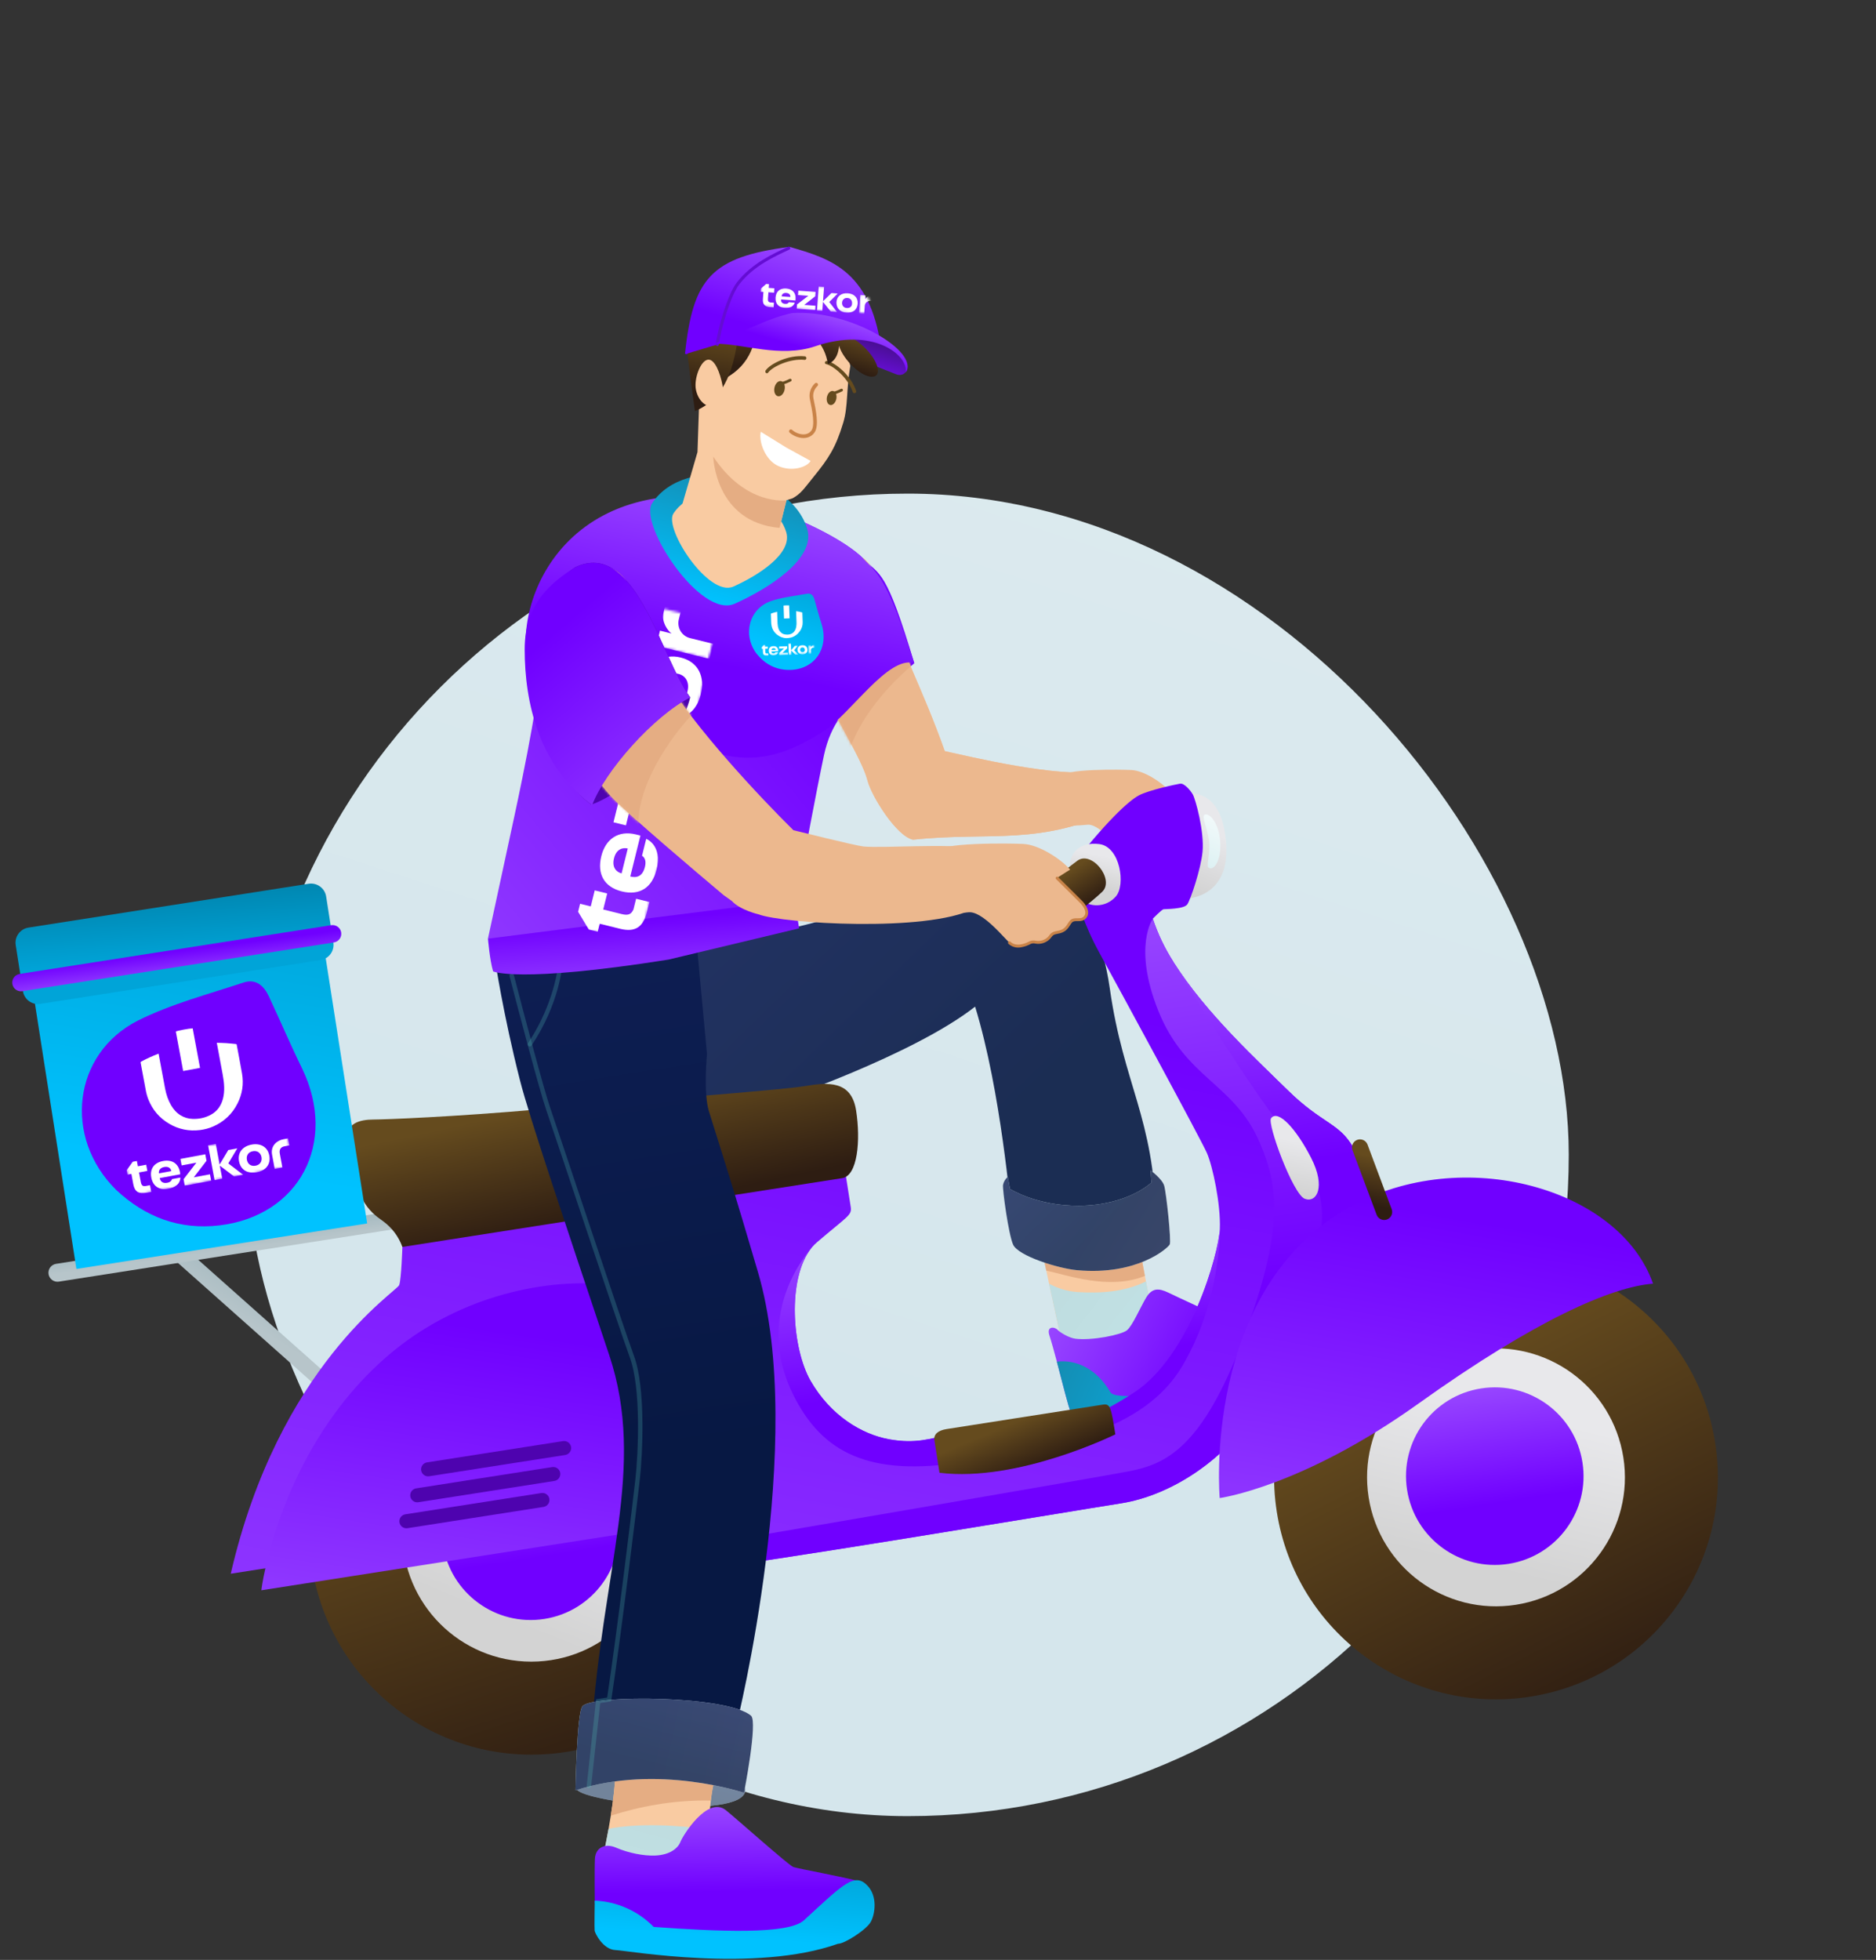 <svg width="744" height="777" viewBox="0 0 744 777" fill="none" xmlns="http://www.w3.org/2000/svg">
<rect x="0" y="0" width="744" height="777" fill="#333333" stroke="none"/>
<rect x="97.846" y="195.692" width="524.308" height="524.308" rx="262.154" fill="url(#paint0_linear_1077_32000)"/>
<path d="M451.383 491.596L454.055 505.823L454.472 508.024L457.386 523.522C449.574 544.042 420.639 530.07 420.639 530.07L416.057 508.91L414.932 503.717L413.436 496.719L451.383 491.596Z" fill="#F9CBA2"/>
<path d="M451.382 491.596L454.054 505.823C440.007 511.614 423.133 505.457 414.931 503.718L413.435 496.719L451.382 491.596Z" fill="#E5AD83"/>
<path d="M454.471 508.023L457.385 523.521C449.573 544.041 420.638 530.069 420.638 530.069L416.056 508.909C419.563 510.841 423.452 511.978 427.447 512.239C436.405 512.792 446.055 512.213 454.471 508.023Z" fill="url(#paint1_linear_1077_32000)"/>
<path opacity="0.9" d="M401.213 480.497C400.715 479.635 397.149 433.047 386.715 399.072C362.076 418.432 307.516 436.912 307.516 436.912L271.045 436.911L274.958 375.313C274.958 375.313 307.516 367.393 316.316 367.393C351.515 359.396 385.233 337.474 409.559 342.676C409.559 342.676 433.862 347.79 440.171 392.107C445.6 430.147 457.703 443.273 458.447 483.236C443.208 494.088 433.425 506.095 401.213 480.497Z" fill="url(#paint2_linear_1077_32000)"/>
<path d="M399.68 466.588L400.536 471.332C400.536 471.332 411.03 478.101 427.897 478C447.288 477.891 456.63 468.834 456.63 468.834L456.291 463.967C456.291 463.967 460.869 467.335 461.69 470.023C462.51 472.71 464.597 492.04 463.894 493.382C463.19 494.724 451.222 505.768 427.101 503.553C419.691 502.875 403.72 497.916 401.759 493.37C399.955 489.215 397.556 471.736 397.778 469.8C398.004 468.535 398.679 467.394 399.68 466.588Z" fill="url(#paint3_linear_1077_32000)"/>
<path opacity="0.8" d="M399.68 466.588L400.536 471.332C400.536 471.332 411.03 478.101 427.897 478C447.288 477.891 456.63 468.834 456.63 468.834L456.291 463.967C456.291 463.967 460.869 467.335 461.69 470.023C462.51 472.71 464.597 492.04 463.894 493.382C463.19 494.724 451.222 505.768 427.101 503.553C419.691 502.875 403.72 497.916 401.759 493.37C399.955 489.215 397.556 471.736 397.778 469.8C398.004 468.535 398.679 467.394 399.68 466.588Z" fill="url(#paint4_linear_1077_32000)"/>
<path d="M523.054 537.711C516.724 550.953 511.442 558.075 503.841 558.965C496.239 559.855 464.601 559.746 453.051 563.685C441.502 567.624 425.967 562.256 424.676 559.787C423.788 558.111 421.428 548.467 419.136 539.807C418.086 535.852 417.048 532.095 416.174 529.394C414.973 525.691 418.16 525.92 419.367 527.166C420.447 528.309 424.063 530.431 426.494 530.736C432.922 531.557 444.742 529.211 446.952 527.377C449.161 525.543 452.191 518.382 454.52 514.49C456.85 510.598 459.44 510.585 463.346 512.453C467.253 514.32 481.762 521.256 488.778 523.791C495.794 526.325 497.192 525.548 506.529 524.456C508.097 524.271 509.672 524.168 511.25 524.147C519.707 524.048 528.362 526.609 523.054 537.711Z" fill="url(#paint5_linear_1077_32000)"/>
<path d="M523.052 537.711C516.722 550.952 511.44 558.075 503.838 558.964C496.237 559.854 464.598 559.745 453.049 563.684C441.499 567.623 425.965 562.255 424.674 559.786C423.785 558.11 421.426 548.466 419.134 539.806C426.305 538.98 434.562 542.058 440.448 552.035C441.351 553.562 447.88 554.381 466.019 551.747C484.993 548.979 496.93 551.833 499.556 549.14C501.982 546.683 509.492 534.494 511.241 524.162C519.704 524.047 528.359 526.608 523.052 537.711Z" fill="url(#paint6_linear_1077_32000)"/>
<path d="M326.751 299.537C323.936 312.789 317.909 344.56 316.628 352.851L312.94 366.882L277.105 376.939C277.105 376.939 213.332 383.972 193.515 372.104L203.848 324.267C203.848 324.267 214.839 273.894 213.079 269.383C194.972 222.956 261.097 191.885 296.102 198.979C315.448 204.047 335.394 214.252 342.563 221.633C349.041 228.324 351.394 225.485 362.593 262.924C352.746 272.247 332.239 273.707 326.751 299.537Z" fill="url(#paint7_linear_1077_32000)"/>
<path d="M440.511 313.35C439.941 318.695 449.066 317.523 444.657 319.986C412.852 335.815 393.16 329.567 362.116 332.894C355.633 331.623 345.676 315.792 344.04 309.468C340.89 297.288 322.351 272.539 321.563 256.871L342.334 221.228C349.559 227.245 350.523 239.361 361.951 266.073C365.793 275.042 370.227 285.198 374.698 297.789C384.225 299.837 419.436 308.504 436.725 305.8C445.37 307.778 440.93 309.414 440.511 313.35Z" fill="url(#paint8_linear_1077_32000)"/>
<path d="M440.511 313.35C439.941 318.695 449.066 317.523 444.657 319.986C412.852 335.815 393.16 329.567 362.116 332.894C355.633 331.623 345.676 315.792 344.04 309.468C340.89 297.288 322.351 272.539 321.563 256.871L342.334 221.228C349.559 227.245 350.523 239.361 361.951 266.073C365.793 275.042 370.227 285.198 374.698 297.789C384.225 299.837 419.436 308.504 436.725 305.8C445.37 307.778 440.93 309.414 440.511 313.35Z" fill="#ECB88E"/>
<mask id="mask0_1077_32000" style="mask-type:alpha" maskUnits="userSpaceOnUse" x="321" y="221" width="125" height="112">
<path d="M440.511 313.35C439.941 318.695 449.066 317.523 444.657 319.986C412.852 335.815 393.16 329.567 362.116 332.894C355.633 331.623 345.676 315.792 344.04 309.468C340.89 297.288 322.351 272.539 321.563 256.871L342.334 221.228C349.559 227.245 350.523 239.361 361.951 266.073C365.793 275.042 370.227 285.198 374.698 297.789C384.225 299.837 419.436 308.504 436.725 305.8C445.37 307.778 440.93 309.414 440.511 313.35Z" fill="#ECB88E"/>
</mask>
<g mask="url(#mask0_1077_32000)">
<path d="M312.938 280.424C322.819 292.19 327.158 297.33 335.367 306.298C335.821 289.316 352.742 270.532 364.224 261.754L347.676 244.571C342.655 249.672 312.938 280.424 312.938 280.424Z" fill="#E5AD83"/>
</g>
<path d="M468.394 328.371C467.043 330.11 465 328.541 463.8 329.904C462.841 330.968 462.509 332.85 459.563 333.31C456.924 333.723 457.848 334.804 455.646 335.962C453.445 337.121 452.071 335.913 450.908 336.548C449.121 337.518 446.247 338.503 444.269 336.612C442.914 335.319 439.366 331.086 435.893 328.675C434.456 327.674 433.031 326.986 431.781 326.944C431.648 326.938 431.516 326.94 431.384 326.951C429.323 327.175 427.251 327.283 425.178 327.272C422.301 327.155 420.232 326.322 418.248 323.668C414.895 319.162 416.866 308.6 423.058 306.58C423.635 306.398 424.223 306.251 424.818 306.14C429.286 305.286 437.19 305.12 442.892 305.143C444.06 305.153 445.137 305.172 446.073 305.19C447.175 305.214 448.08 305.246 448.716 305.275C453.632 305.508 460.578 310.001 463.557 313.404L459.398 316.053C459.398 316.053 466.501 323.019 467.256 323.843C468.012 324.667 469.632 326.783 468.394 328.371Z" fill="#ECB88E"/>
<path d="M448.004 338.068C447.288 338.217 446.548 338.193 445.844 337.996C445.14 337.8 444.493 337.438 443.958 336.94C443.878 336.856 443.833 336.744 443.834 336.628C443.834 336.511 443.879 336.4 443.96 336.316C444.04 336.232 444.15 336.182 444.266 336.177C444.383 336.172 444.496 336.212 444.584 336.289C446.433 338.053 449.207 336.961 450.696 336.156C451.294 335.888 451.963 335.824 452.602 335.973C453.565 336.165 454.566 336.023 455.438 335.57C456.034 335.278 456.546 334.839 456.926 334.295C457.382 333.698 457.811 333.137 459.494 332.873C461.534 332.554 462.176 331.539 462.792 330.569C462.99 330.24 463.213 329.927 463.46 329.633C464.159 328.837 465.079 328.844 465.895 328.854C466.71 328.864 467.461 328.87 468.039 328.121C469.101 326.752 467.448 324.751 466.915 324.18C466.177 323.381 459.143 316.478 459.073 316.407C458.998 316.321 458.958 316.21 458.962 316.096C458.965 315.983 459.011 315.874 459.091 315.793C459.171 315.712 459.278 315.664 459.392 315.658C459.505 315.653 459.617 315.69 459.704 315.764C459.995 316.047 466.824 322.75 467.579 323.569C468.23 324.281 470.245 326.756 468.749 328.682C467.896 329.78 466.779 329.772 465.881 329.762C465.061 329.753 464.543 329.774 464.126 330.237C463.911 330.498 463.716 330.775 463.542 331.065C462.878 332.084 462.077 333.393 459.617 333.778C458.278 333.988 458.025 334.333 457.627 334.853C457.166 335.502 456.552 336.027 455.839 336.381C454.808 336.924 453.624 337.101 452.479 336.884C452.028 336.772 451.554 336.8 451.119 336.964C450.149 337.502 449.096 337.875 448.004 338.068Z" fill="#C98348"/>
<path d="M210.719 695.626C259.319 695.626 298.717 656.228 298.717 607.628C298.717 559.028 259.319 519.63 210.719 519.63C162.119 519.63 122.721 559.028 122.721 607.628C122.721 656.228 162.119 695.626 210.719 695.626Z" fill="url(#paint9_linear_1077_32000)"/>
<path d="M210.716 658.752C238.951 658.752 261.84 635.863 261.84 607.628C261.84 579.393 238.951 556.504 210.716 556.504C182.481 556.504 159.592 579.393 159.592 607.628C159.592 635.863 182.481 658.752 210.716 658.752Z" fill="url(#paint10_linear_1077_32000)"/>
<path d="M215.893 641.823C235.099 638.82 248.235 620.815 245.231 601.608C242.227 582.402 224.222 569.267 205.016 572.27C185.809 575.274 172.674 593.279 175.678 612.486C178.682 631.692 196.686 644.827 215.893 641.823Z" fill="url(#paint11_linear_1077_32000)"/>
<path d="M606.891 672.638C654.908 665.128 687.745 620.116 680.236 572.1C672.727 524.083 627.715 491.246 579.698 498.755C531.682 506.264 498.844 551.276 506.353 599.293C513.862 647.309 558.875 680.147 606.891 672.638Z" fill="url(#paint12_linear_1077_32000)"/>
<path d="M601.192 636.206C629.088 631.844 648.166 605.693 643.803 577.797C639.44 549.901 613.29 530.823 585.394 535.186C557.498 539.549 538.42 565.699 542.783 593.595C547.145 621.491 573.296 640.569 601.192 636.206Z" fill="url(#paint13_linear_1077_32000)"/>
<path d="M598.249 619.989C617.456 616.985 630.591 598.98 627.587 579.774C624.584 560.567 606.579 547.432 587.372 550.436C568.166 553.439 555.031 571.444 558.034 590.651C561.038 609.857 579.043 622.992 598.249 619.989Z" fill="url(#paint14_linear_1077_32000)"/>
<path d="M50.333 474.295L46.163 478.984L132.049 555.349L136.219 550.659L50.333 474.295Z" fill="url(#paint15_linear_1077_32000)"/>
<path d="M22.234 501.043L156.242 480.086L157.345 487.14L23.337 508.097C22.874 508.17 22.401 508.15 21.945 508.04C21.49 507.93 21.06 507.731 20.682 507.454C20.303 507.178 19.982 506.83 19.738 506.43C19.494 506.029 19.331 505.585 19.259 505.122C19.186 504.659 19.206 504.186 19.316 503.73C19.426 503.275 19.625 502.845 19.902 502.466C20.178 502.088 20.526 501.767 20.926 501.523C21.326 501.279 21.771 501.116 22.234 501.043Z" fill="url(#paint16_linear_1077_32000)"/>
<path d="M466.279 356.411C478.984 357.056 487.949 349.695 486.185 333.067C484.422 316.438 476.685 313.077 466.113 314.595L466.279 356.411Z" fill="url(#paint17_linear_1077_32000)"/>
<path d="M550.091 486.21C550.091 486.21 544.672 493.28 537.249 503.304C525.348 519.286 508.274 542.753 499.934 556.662C486.379 579.231 463.663 593.005 444.607 595.985C425.551 598.965 290.25 621.633 283.621 621.161C281.14 620.975 274.882 618.001 268.027 614.344C256.508 608.218 243.27 600.165 243.27 600.165L91.51 623.898C110.549 541.371 157.469 512.007 158.328 509.444C159.187 506.881 159.584 494.372 159.584 494.372L162.934 489.119L172.235 484.873L335.112 463.927L337.394 478.521C337.909 481.812 336.186 482.082 323.989 492.505C323.33 493.072 322.716 493.687 322.15 494.347L321.822 494.753C312.058 506.84 314.092 534.703 321.513 547.528C329.449 561.229 341.688 568.631 352.604 570.62C363.521 572.609 369.557 570.059 375.204 569.175C380.851 568.292 377.898 571.017 401.585 567.313C425.272 563.608 430.983 564.435 449.898 552.018C471.982 537.529 483.328 497.118 483.776 487.295C483.775 487.28 483.773 487.265 483.769 487.251C484.18 477.486 480.956 462.414 478.658 457.123C476.359 451.833 443.027 390.485 436.211 378.109C429.395 365.733 427.663 357.646 427.663 357.646L423.232 345.568C438.454 325.741 447.718 317.405 451.69 315.313C455.663 313.221 466.453 310.93 468.022 310.684C469.59 310.439 471.943 313.088 473.028 314.918C474.114 316.747 477.673 329.662 476.915 337.648C476.258 344.54 472.188 356.574 470.886 358.52C469.584 360.466 462.122 360.358 461.43 360.467C460.737 360.575 457.194 364.207 457.194 364.207C459.19 370.236 461.937 375.99 465.372 381.333C465.378 381.362 465.383 381.392 465.386 381.421C478.2 401.866 499.712 421.395 510.429 431.992C524.145 445.559 531.087 445.092 536.596 454.904C542.106 464.716 550.091 486.21 550.091 486.21Z" fill="url(#paint18_linear_1077_32000)"/>
<path d="M483.771 487.257C483.789 488.484 484.01 516.132 468.779 541.74C453.699 567.097 418.9 573.882 381.981 579.655C345.063 585.429 326.005 576.34 314.374 552.513C302.872 528.936 310.963 507.742 321.809 494.716C312.046 506.803 314.08 534.666 321.501 547.491C329.437 561.192 341.676 568.594 352.592 570.583C363.509 572.572 369.545 570.022 375.192 569.138C380.839 568.255 377.886 570.98 401.573 567.276C425.26 563.571 430.971 564.398 449.886 551.981C471.97 537.492 483.316 497.081 483.771 487.257Z" fill="url(#paint19_linear_1077_32000)"/>
<path d="M550.092 486.209C550.092 486.209 544.673 493.279 537.249 503.304C525.349 519.286 508.275 542.752 499.935 556.661C486.379 579.23 463.664 593.004 444.608 595.984C425.552 598.964 290.251 621.632 283.622 621.16C281.141 620.975 274.883 618.001 268.028 614.343C310.57 607.056 435.522 585.637 447.582 583.314C462.176 580.503 476.754 574.264 493.137 530.554C509.519 486.844 506.953 469.858 499.405 452.558C489.314 429.417 470.188 427.656 459.392 400.778C449.187 375.362 457.187 364.252 457.187 364.252C459.189 370.266 461.939 376.005 465.373 381.332C465.379 381.361 465.384 381.391 465.386 381.421C478.201 401.865 499.713 421.394 510.43 431.991C524.145 445.558 531.087 445.091 536.597 454.903C542.107 464.715 550.092 486.209 550.092 486.209Z" fill="url(#paint20_linear_1077_32000)"/>
<path d="M550.09 486.209C550.09 486.209 544.671 493.28 537.247 503.304L519.211 503.734C532.538 472.276 517.499 460.568 499.919 435.408C482.892 411.036 466.462 383.153 465.455 381.44C478.27 401.885 499.782 421.414 510.499 432.011C524.214 445.578 531.156 445.111 536.666 454.923C542.176 464.735 550.09 486.209 550.09 486.209Z" fill="url(#paint21_linear_1077_32000)"/>
<path d="M103.661 630.461C103.576 629.916 111.045 573.728 154.421 536.945C205.397 493.724 287.186 502.303 294.371 548.249C301.05 590.955 266.213 605.07 266.213 605.07L103.661 630.461Z" fill="url(#paint22_linear_1077_32000)"/>
<path d="M137.728 452.229C136.816 445.19 142.946 443.87 147.965 443.839C152.984 443.809 178.694 442.865 214.833 439.726C250.971 436.586 309.775 432.18 319.1 430.601C328.426 429.022 337.65 428.296 339.517 440.231C341.384 452.167 340.096 466.119 334.021 467.069L159.583 494.349C158.102 490.237 155.417 486.667 151.878 484.103C146.088 480.023 140.802 475.841 137.728 452.229Z" fill="url(#paint23_linear_1077_32000)"/>
<path d="M372.584 583.872L370.565 570.964C370.209 568.689 371.958 567.088 375.367 566.555L437.401 556.853C440.346 556.393 440.647 557.93 442.322 568.643C442.315 568.644 403.789 587.726 372.584 583.872Z" fill="url(#paint24_linear_1077_32000)"/>
<path d="M223.294 571.321L169.352 579.757C167.832 579.994 166.791 581.419 167.029 582.937C167.266 584.456 168.692 585.495 170.213 585.257L224.154 576.821C225.675 576.583 226.716 575.159 226.478 573.64C226.241 572.121 224.815 571.083 223.294 571.321Z" fill="#4E03AF"/>
<path d="M218.993 581.617L165.051 590.053C163.53 590.291 162.489 591.715 162.727 593.234C162.964 594.753 164.39 595.791 165.911 595.553L219.853 587.117C221.374 586.88 222.414 585.456 222.176 583.937C221.939 582.418 220.513 581.379 218.993 581.617Z" fill="#4E03AF"/>
<path d="M214.689 591.909L160.747 600.344C159.226 600.582 158.186 602.006 158.423 603.525C158.661 605.044 160.086 606.083 161.607 605.845L215.549 597.409C217.07 597.171 218.11 595.747 217.873 594.228C217.635 592.709 216.21 591.671 214.689 591.909Z" fill="#4E03AF"/>
<path d="M483.719 593.901C483.719 593.901 516.33 589.507 562.602 556.406C608.874 523.304 639.139 510.176 655.571 508.904C642.383 471.029 580.079 453.548 535.378 478.459C476.413 511.339 483.719 593.901 483.719 593.901Z" fill="url(#paint25_linear_1077_32000)"/>
<path d="M428.535 356.324C431.877 359.845 438.54 359.957 442.539 355.386C446.539 350.816 444.221 335.655 435.975 334.636C427.73 333.617 423.07 338.6 424.504 346.56C425.937 354.521 428.535 356.324 428.535 356.324Z" fill="url(#paint26_linear_1077_32000)"/>
<path d="M413.028 351.998C413.028 351.998 424.732 343.198 427.194 341.289C432.859 336.948 442.193 348.637 437.129 353.54C432.85 357.678 422.741 365.196 422.741 365.196L413.028 351.998Z" fill="url(#paint27_linear_1077_32000)"/>
<path d="M425.716 357.806C425.284 353.233 421.407 349.858 417.055 350.269C412.703 350.679 409.525 354.719 409.956 359.292C410.388 363.866 414.265 367.24 418.617 366.83C422.969 366.419 426.147 362.379 425.716 357.806Z" fill="url(#paint28_linear_1077_32000)"/>
<path d="M542.343 453.759C541.727 452.113 539.893 451.277 538.247 451.893C536.601 452.509 535.766 454.342 536.381 455.989L545.961 481.599C546.577 483.245 548.41 484.08 550.057 483.465C551.703 482.849 552.538 481.015 551.922 479.369L542.343 453.759Z" fill="url(#paint29_linear_1077_32000)"/>
<path d="M504.087 443.332C506.848 439.664 514.022 447.436 519.968 459.02C525.913 470.604 522.154 477.053 517.452 475.254C512.751 473.455 502.482 445.461 504.087 443.332Z" fill="url(#paint30_linear_1077_32000)"/>
<path d="M478.186 322.868C480.207 322.718 483.844 327.211 483.969 334.908C484.094 342.605 480.642 345.468 479.136 343.795C478.441 343.021 480.066 337.736 479.458 333.124C478.749 327.766 475.979 323.032 478.186 322.868Z" fill="url(#paint31_linear_1077_32000)"/>
<path d="M128.036 372.602L12.723 390.636L30.306 503.07L145.619 485.036L128.036 372.602Z" fill="url(#paint32_linear_1077_32000)"/>
<path d="M122.415 350.362L11.291 367.741C7.981 368.258 5.717 371.361 6.235 374.671L9.09 392.924C9.607 396.235 12.71 398.498 16.02 397.981L127.144 380.602C130.454 380.085 132.718 376.982 132.2 373.672L129.346 355.418C128.828 352.108 125.725 349.845 122.415 350.362Z" fill="url(#paint33_linear_1077_32000)"/>
<g clip-path="url(#clip0_1077_32000)">
<g clip-path="url(#clip1_1077_32000)">
<mask id="mask1_1077_32000" style="mask-type:luminance" maskUnits="userSpaceOnUse" x="19" y="379" width="119" height="119">
<path d="M119.113 379.824L19.874 398.28L38.33 497.52L137.569 479.063L119.113 379.824Z" fill="white"/>
</mask>
<g mask="url(#mask1_1077_32000)">
<path d="M46.069 471.736C25.034 451.012 28.773 417.744 54.702 404.591C67.896 397.997 82.468 394.194 96.706 389.485C101.534 387.932 104.639 390.811 106.639 395.019C111.074 404.489 115.248 414.294 119.881 423.739C133.967 453.08 118.707 481.982 87.09 485.801C71.287 487.68 57.655 482.57 46.069 471.736Z" fill="#7000FF"/>
<mask id="mask2_1077_32000" style="mask-type:luminance" maskUnits="userSpaceOnUse" x="49" y="448" width="68" height="27">
<path d="M113.676 448.235L49.542 460.163L52.116 474.002L116.25 462.075L113.676 448.235Z" fill="white"/>
</mask>
<g mask="url(#mask2_1077_32000)">
<path d="M63.347 467.053C63.565 468.225 64.392 469.272 66.334 468.91C68.117 468.579 68.177 467.466 68.177 467.466L71.515 466.845C71.515 466.845 71.843 470.334 66.778 471.276C63.246 471.932 60.659 470.367 60.001 466.829C59.345 463.303 61.203 460.923 64.689 460.274C68.145 459.631 70.722 461.187 71.378 464.713C71.426 464.987 71.459 465.264 71.477 465.541L63.347 467.053ZM63.043 465.185L67.948 464.273C67.79 463.425 67.069 462.292 65.127 462.653C63.226 463.002 62.885 464.333 63.043 465.185Z" fill="white"/>
<path d="M85.101 467.868L88.14 467.303L87.176 462.118L92.863 466.425L96.448 465.758L90.543 461.236L94.106 455.256L90.54 455.919L87.094 461.68L85.566 453.464L82.527 454.029L85.101 467.868Z" fill="white"/>
<path d="M81.899 460.187L81.421 457.615L71.557 459.45L72.036 462.022L77.874 460.936L72.806 467.494L73.284 470.066L83.751 468.119L83.273 465.548L76.843 466.744L81.899 460.187Z" fill="white"/>
<path d="M57.609 470.222C56.635 470.305 56.102 470.014 55.828 468.538L55.136 464.817L58.432 464.204L57.977 461.754L54.68 462.368L54.288 460.26L52.645 460.566L50.238 463.914L50.564 465.668L52.101 465.382L52.868 469.51C53.418 472.466 55.088 473.446 58.104 472.885L59.982 472.536L59.486 469.869L57.608 470.218L57.609 470.222Z" fill="white"/>
<path d="M101.823 464.758C105.31 464.11 107.464 461.663 106.81 458.148C106.159 454.644 103.266 453.124 99.78 453.772C96.302 454.419 94.141 456.879 94.793 460.383C95.443 463.898 98.345 465.405 101.823 464.758ZM101.337 462.145C99.479 462.491 98.218 461.434 97.915 459.802C97.613 458.178 98.413 456.738 100.268 456.393C102.122 456.048 103.398 457.102 103.7 458.726C104 460.359 103.192 461.8 101.337 462.145Z" fill="white"/>
<path d="M112.833 454.446C111.414 454.71 110.659 455.653 110.971 457.33L112.001 462.869L108.951 463.436L107.9 457.787C107.218 454.12 109.998 452.1 112.316 451.669L114.247 451.31L114.763 454.083L112.832 454.442L112.833 454.446Z" fill="white"/>
</g>
<path d="M85.971 413.402C87.246 413.444 88.475 413.454 89.693 413.535C90.988 413.62 92.284 413.774 93.572 413.889C93.756 413.908 93.836 413.962 93.873 414.159C94.579 417.987 95.33 421.811 95.992 425.646C96.7 429.77 96.094 433.731 94.202 437.466C92.093 441.631 88.883 444.658 84.621 446.555C82.945 447.296 81.169 447.785 79.351 448.006C75.017 448.551 70.937 447.746 67.168 445.546C63.283 443.286 60.507 440.057 58.838 435.858C58.376 434.666 58.029 433.432 57.804 432.173C57.125 428.55 56.457 424.931 55.772 421.309C55.727 421.067 55.79 420.968 55.997 420.86C58.194 419.681 60.465 418.645 62.797 417.759C62.818 417.749 62.842 417.75 62.897 417.734L62.949 418.015C63.794 422.56 64.624 427.115 65.497 431.656C65.941 433.945 66.671 436.151 67.856 438.181C68.795 439.791 69.997 441.16 71.595 442.153C73.064 443.059 74.75 443.552 76.476 443.582C78.948 443.651 81.311 443.171 83.506 442.001C86.098 440.624 87.668 438.437 88.414 435.63C88.815 434.132 88.936 432.597 88.905 431.051C88.87 429.331 88.624 427.633 88.31 425.948L86.046 413.772C86.02 413.666 86.002 413.565 85.971 413.402Z" fill="white"/>
<path d="M79.331 423.357L72.639 424.601L69.727 408.942C70.382 408.593 75.048 407.708 76.415 407.681L79.331 423.357Z" fill="white"/>
</g>
</g>
</g>
<path d="M131.353 366.788L7.786 386.113C5.899 386.408 4.608 388.177 4.903 390.063L4.905 390.071C5.2 391.958 6.968 393.248 8.855 392.953L132.422 373.629C134.309 373.334 135.6 371.565 135.305 369.678L135.303 369.671C135.008 367.784 133.24 366.493 131.353 366.788Z" fill="url(#paint34_linear_1077_32000)"/>
<path d="M228.728 708.862C227.033 714.076 294.784 722.134 295.571 709.812C296.358 697.49 231.585 700.023 228.728 708.862Z" fill="url(#paint35_linear_1077_32000)"/>
<path opacity="0.5" d="M228.728 708.862C227.033 714.076 294.784 722.134 295.571 709.812C296.358 697.49 231.585 700.023 228.728 708.862Z" fill="url(#paint36_linear_1077_32000)"/>
<path d="M281.653 737.312C281.653 737.312 269.091 751.371 261.516 750.789C253.94 750.206 238.208 740.237 238.208 740.237C238.208 740.237 239.798 733.76 241.351 725.041C241.649 723.373 241.946 721.629 242.231 719.832C243.213 713.842 243.876 707.805 244.218 701.745C244.218 701.745 268.561 693.823 283.449 705.206C282.742 708.05 282.23 710.94 281.917 713.854C281.475 717.655 281.238 721.477 281.207 725.304C281.154 729.311 281.303 733.319 281.653 737.312Z" fill="#F9CBA2"/>
<path d="M281.889 713.848C266.599 713.473 252.791 716.456 242.233 719.821C243.215 713.831 243.878 707.794 244.22 701.734C244.22 701.734 268.561 693.823 283.449 705.205C282.733 708.047 282.212 710.935 281.889 713.848Z" fill="#E5AD83"/>
<path d="M281.652 737.312C281.652 737.312 269.09 751.371 261.515 750.789C253.94 750.207 238.208 740.237 238.208 740.237C238.208 740.237 239.797 733.76 241.35 725.041C252.229 722.743 269.264 723.49 281.173 725.297C281.131 729.307 281.291 733.317 281.652 737.312Z" fill="url(#paint37_linear_1077_32000)"/>
<path d="M196.328 380.503C196.328 380.503 199.529 402.068 206.248 428.413C209.893 442.704 223.938 484.341 241.592 537.154C256.484 581.703 238.825 621.979 234.65 686.409L292.114 683.657C292.114 683.657 320.218 570.851 300.567 504.2C290.819 471.135 290.321 469.835 281.165 440.625C278.894 433.415 280.381 417.86 280.381 417.86L276.182 372.74L196.328 380.503Z" fill="url(#paint38_linear_1077_32000)"/>
<path d="M231.05 676.352C235.569 671.737 288.814 672.248 297.867 680.204C300.591 682.635 295.062 710.738 295.062 710.738C295.062 710.738 260.693 699.135 228.22 709.789C228.242 709.794 228.722 678.735 231.05 676.352Z" fill="url(#paint39_linear_1077_32000)"/>
<path opacity="0.8" d="M231.05 676.352C235.569 671.737 288.814 672.248 297.867 680.204C300.591 682.635 295.062 710.738 295.062 710.738C295.062 710.738 260.693 699.135 228.22 709.789C228.242 709.794 228.722 678.735 231.05 676.352Z" fill="url(#paint40_linear_1077_32000)"/>
<g opacity="0.25">
<path d="M233.567 707.954L237.231 674.426L241.578 673.747C245.658 646.685 251.979 594.453 252.869 586.476C253.981 576.504 255.255 550.476 250.607 537.842C245.959 525.209 220.681 449.001 217.447 439.71C214.859 432.276 206.692 401.311 202.931 386.758" stroke="#52BEB8" stroke-width="1.76" stroke-linecap="round"/>
</g>
<path d="M259.782 735.624C265.656 735.397 268.878 732.739 269.86 730.189C270.842 727.639 280.607 711.872 287.844 717.626C292.011 720.948 312.758 739.477 314.597 740.16C316.437 740.843 336.291 744.391 340.582 745.849L336.602 764.089C336.602 764.089 315.927 766.543 307.104 767.369C298.282 768.195 239.223 764.47 239.223 764.47L235.881 754.314C235.881 754.314 235.739 740.412 235.949 736.812C236.202 732.416 240.042 730.652 244.231 732.461C249.301 734.663 255.319 735.795 259.782 735.624Z" fill="url(#paint41_linear_1077_32000)"/>
<path d="M235.863 753.49C235.863 753.49 235.692 764.326 235.821 765.38C235.951 766.434 239.161 772.882 244.054 773.088C248.946 773.295 299.519 782.255 332.356 770.59C334.746 770.7 343.607 765.081 345.336 761.921C347.065 758.761 348.054 751.88 344.115 747.645C338.949 742.114 334.556 746.839 318.865 761.275C312.6 767.04 284.667 765.757 259.245 763.922C253.064 757.593 244.701 753.862 235.863 753.49Z" fill="url(#paint42_linear_1077_32000)"/>
<g opacity="0.25">
<path d="M210.245 414.835C210.082 414.86 209.915 414.838 209.765 414.77C209.615 414.702 209.488 414.592 209.399 414.453C209.311 414.314 209.265 414.152 209.267 413.987C209.269 413.823 209.319 413.662 209.411 413.525C218.144 400.499 221.075 386.979 221.408 381.654C221.415 381.543 221.443 381.434 221.492 381.334C221.541 381.234 221.61 381.145 221.693 381.072C221.776 380.998 221.874 380.942 221.979 380.906C222.084 380.87 222.195 380.855 222.306 380.862C222.417 380.869 222.526 380.898 222.626 380.947C222.726 380.996 222.815 381.064 222.889 381.147C222.962 381.231 223.018 381.328 223.054 381.433C223.09 381.538 223.105 381.65 223.098 381.761C223.057 382.407 221.992 397.811 210.822 414.47C210.756 414.568 210.671 414.651 210.572 414.713C210.472 414.776 210.361 414.818 210.245 414.835Z" fill="#52BEB8"/>
</g>
<path d="M193.53 372.13C193.53 372.13 194.213 380.593 195.557 385.097C195.557 385.097 205.317 389.889 265.103 380.431L316.914 368.041L315.147 356.739L193.53 372.13Z" fill="url(#paint43_linear_1077_32000)"/>
<path d="M362.592 262.924C352.204 259.695 337.149 283.425 326.191 290.186C315.497 296.789 303.189 303.084 286.638 299.175C267.813 294.725 252.24 286.673 240.239 275.825C237.452 273.303 234.834 270.601 232.401 267.737C221.916 255.399 216.431 282.084 210.719 267.736C200.998 243.316 221.548 183.869 296.102 198.979C309.621 202.52 323.435 208.554 332.973 214.401C337.056 216.913 340.405 219.402 342.563 221.632C349.058 228.327 352.209 230.702 362.592 262.924Z" fill="url(#paint44_linear_1077_32000)"/>
<path d="M300.029 259.132C294.334 251.508 297.125 241.136 306.013 238.199C310.516 236.757 315.343 236.239 320.1 235.372C321.724 235.082 322.579 236.161 322.98 237.607C323.91 240.843 324.784 244.141 325.831 247.373C328.924 257.365 322.682 265.873 312.456 265.587C307.312 265.416 303.204 263.108 300.029 259.132Z" fill="url(#paint45_linear_1077_32000)"/>
<mask id="mask3_1077_32000" style="mask-type:luminance" maskUnits="userSpaceOnUse" x="301" y="254" width="23" height="6">
<path d="M322.879 254.714L301.888 255.447L302.046 259.995L323.037 259.262L322.879 254.714Z" fill="white"/>
</mask>
<g mask="url(#mask3_1077_32000)">
<path d="M305.957 258.283C305.971 258.691 306.158 259.035 306.799 259.012C307.383 258.992 307.429 258.64 307.429 258.64L308.537 258.601C308.537 258.601 308.459 259.713 306.826 259.77C305.66 259.811 304.938 259.194 304.897 258.028C304.856 256.862 305.534 256.196 306.7 256.155C307.808 256.116 308.588 256.731 308.629 257.898C308.633 258.014 308.639 258.189 308.639 258.189L305.957 258.283ZM305.995 257.698L307.627 257.641C307.617 257.349 307.428 256.947 306.787 256.969C306.145 256.992 305.985 257.406 305.995 257.698Z" fill="white"/>
<path d="M312.832 259.62L313.824 259.585L313.765 257.894L315.398 259.53L316.564 259.489L314.929 257.795L316.327 256.053L315.161 256.094L313.761 257.777L313.667 255.095L312.676 255.13L312.832 259.62Z" fill="white"/>
<path d="M312.216 257.013L312.187 256.197L308.98 256.309L309.009 257.125L310.933 257.058L309.011 258.876L309.04 259.693L312.48 259.573L312.452 258.756L310.352 258.83L312.216 257.013Z" fill="white"/>
<path d="M303.998 259.052C303.705 259.004 303.526 258.893 303.509 258.427L303.467 257.202L304.516 257.166L304.488 256.349L303.438 256.386L303.414 255.686L302.889 255.705L301.989 256.67L302.009 257.253L302.534 257.235L302.581 258.576C302.615 259.567 303.096 259.959 304.087 259.924L304.728 259.902L304.698 259.028L303.998 259.052Z" fill="white"/>
<path d="M318.315 259.427C319.481 259.387 320.275 258.717 320.234 257.551C320.193 256.384 319.355 255.772 318.189 255.812C317.022 255.853 316.228 256.523 316.269 257.689C316.368 258.853 317.207 259.466 318.315 259.427ZM318.284 258.553C317.701 258.573 317.337 258.177 317.319 257.652C317.3 257.128 317.636 256.707 318.219 256.687C318.802 256.666 319.166 257.062 319.185 257.587C319.261 258.11 318.925 258.53 318.284 258.553Z" fill="white"/>
<mask id="mask4_1077_32000" style="mask-type:luminance" maskUnits="userSpaceOnUse" x="320" y="255" width="4" height="5">
<path d="M323.142 255.64L320.519 255.732L320.643 259.288L323.266 259.197L323.142 255.64Z" fill="white"/>
</mask>
<g mask="url(#mask4_1077_32000)">
<path d="M320.564 257.015L320.646 259.347L321.637 259.312L321.584 257.796C321.564 257.213 322.016 256.789 322.541 256.771L323.182 256.748L323.145 255.699L322.679 255.715C322.096 255.735 321.648 256.276 321.541 256.572L321.537 256.455L321.515 255.814L320.524 255.848L320.564 257.015Z" fill="white"/>
</g>
</g>
<path d="M315.73 242.297C316.142 242.399 316.553 242.443 316.904 242.49C317.317 242.592 317.729 242.694 318.141 242.797C318.199 242.795 318.201 242.853 318.203 242.911C318.246 244.136 318.291 245.418 318.334 246.643C318.38 247.984 317.957 249.225 317.177 250.303C316.285 251.501 315.147 252.358 313.702 252.759C313.123 252.896 312.542 252.975 311.958 252.995C310.557 252.986 309.314 252.504 308.174 251.609C307.033 250.715 306.291 249.515 306.009 248.124C305.936 247.718 305.864 247.311 305.85 246.903C305.809 245.737 305.766 244.513 305.726 243.347C305.724 243.288 305.722 243.23 305.838 243.226C306.588 242.966 307.338 242.707 308.15 242.561C308.15 242.561 308.15 242.561 308.208 242.559C308.21 242.618 308.21 242.618 308.212 242.676C308.265 244.192 308.316 245.65 308.369 247.166C308.396 247.924 308.539 248.678 308.796 249.369C308.992 249.946 309.358 250.4 309.78 250.794C310.202 251.188 310.735 251.403 311.264 251.502C312.028 251.65 312.845 251.622 313.594 251.362C314.459 251.04 315.08 250.434 315.458 249.545C315.675 249.071 315.775 248.6 315.817 248.132C315.915 247.603 315.895 247.02 315.877 246.495C315.83 245.154 315.783 243.813 315.738 242.53C315.734 242.414 315.732 242.355 315.73 242.297Z" fill="white"/>
<path d="M313.143 245.13C312.385 245.157 311.686 245.181 310.928 245.208C310.869 243.517 310.808 241.767 310.749 240.076C310.98 240.01 312.496 239.957 312.964 239.999C313.025 241.748 313.084 243.439 313.143 245.13Z" fill="white"/>
<mask id="mask5_1077_32000" style="mask-type:luminance" maskUnits="userSpaceOnUse" x="226" y="239" width="60" height="135">
<path d="M257.476 239.977L226.018 367.032L253.546 373.848L285.004 246.793L257.476 239.977Z" fill="white"/>
</mask>
<g mask="url(#mask5_1077_32000)">
<path d="M249.96 347.49C252.43 348.102 254.81 347.568 255.771 343.685C256.645 340.156 254.615 339.279 254.615 339.279L256.275 332.573C256.275 332.573 262.806 334.939 260.359 344.821C258.612 351.88 253.681 355.154 246.622 353.406C239.564 351.658 236.73 346.462 238.478 339.404C240.138 332.698 245.156 329.071 252.215 330.819C252.921 330.994 253.98 331.256 253.98 331.256L249.96 347.49ZM246.518 346.264L248.965 336.382C247.2 335.945 244.468 336.392 243.506 340.274C242.545 344.156 244.753 345.827 246.518 346.264Z" fill="white"/>
<path d="M269.714 308.557L271.199 302.557L260.964 300.023L273.558 293.028L275.306 285.969L262.359 292.877L254.309 281.52L252.561 288.578L260.258 299.848L244.024 295.828L242.538 301.828L269.714 308.557Z" fill="white"/>
<path d="M253.046 307.801L248.105 306.578L243.299 325.989L248.24 327.212L251.124 315.565L258.741 330.186L263.682 331.41L268.837 310.587L263.896 309.364L260.751 322.069L253.046 307.801Z" fill="white"/>
<path d="M251.224 360.538C250.434 362.215 249.466 363.099 246.642 362.4L239.231 360.565L240.804 354.212L235.863 352.989L234.29 359.342L230.055 358.293L229.268 361.469L233.517 368.514L237.046 369.388L237.833 366.212L245.95 368.222C251.95 369.707 255.119 367.495 256.605 361.496L257.566 357.613L252.272 356.303L251.224 360.538Z" fill="white"/>
<path d="M277.928 275.382C279.676 268.323 277.017 262.421 269.958 260.673C262.9 258.926 257.794 262.905 256.046 269.964C254.299 277.023 256.957 282.925 264.016 284.672C271.162 286.067 276.268 282.088 277.928 275.382ZM272.634 274.071C271.76 277.6 268.765 279.106 265.589 278.32C262.413 277.533 260.466 274.804 261.34 271.275C262.214 267.746 265.209 266.24 268.385 267.026C271.649 267.46 273.595 270.189 272.634 274.071Z" fill="white"/>
<mask id="mask6_1077_32000" style="mask-type:luminance" maskUnits="userSpaceOnUse" x="259" y="239" width="26" height="23">
<path d="M263.471 239.966L259.539 255.847L281.068 261.178L285 245.296L263.471 239.966Z" fill="white"/>
</mask>
<g mask="url(#mask6_1077_32000)">
<path d="M267.304 257.769L281.421 261.264L282.907 255.264L273.731 252.992C270.201 252.119 268.43 248.683 269.216 245.507L270.178 241.625L263.825 240.052L263.126 242.875C262.252 246.405 264.729 250.015 266.319 251.157L265.613 250.983L261.731 250.021L260.246 256.021L267.304 257.769Z" fill="white"/>
</g>
</g>
<path d="M320.146 209.751C323.579 221.43 304.871 233.32 291.323 239.363C277.775 245.405 253.23 207.728 258.608 199.53C271.706 179.554 313.537 187.223 320.146 209.751Z" fill="url(#paint46_linear_1077_32000)"/>
<path d="M311.826 211C314.323 219.494 300.718 228.141 290.864 232.536C281.011 236.93 263.16 209.529 267.072 203.567C276.598 189.039 307.02 194.616 311.826 211Z" fill="#F9CBA2"/>
<path d="M276.614 179.227L268.002 208.852C267.889 209.24 272.519 210.716 276.819 219.984C281.327 222.505 286.145 224.424 291.151 225.692C295.004 225.423 298.079 224.131 301.794 223.076L305.66 219.225L309.143 209.263L309.296 208.739L311.66 199.316L311.916 198.298L314.325 197.548C317.708 195.689 318.84 193.743 322.583 189.145C328.573 181.788 331.439 177.503 334.422 167.566C336.379 161.051 335.579 154.583 337.214 145.058C327.371 101.043 279.099 128.8 278.636 129.297C278.173 129.793 276.614 179.227 276.614 179.227Z" fill="#F9CBA2"/>
<path d="M308.709 184.774C303.4 182.424 300.783 174.887 301.724 171.18L311.893 177.465L321.465 182.714C320.139 185.229 314.017 187.125 308.709 184.774Z" fill="white"/>
<path d="M313.649 170.975C315.907 172.987 320.262 174.079 322.396 171.091C324.101 168.705 322.89 162.886 321.897 158.141C321.464 156.074 322.163 153.954 323.701 152.507V152.507" stroke="#C98348" stroke-width="1.455" stroke-linecap="round"/>
<path d="M282.868 181.012C282.868 181.012 283.515 207.011 309.156 209.279L311.9 198.334C311.9 198.334 295.903 200.723 282.868 181.012Z" fill="#E5AD83"/>
<path d="M304.153 147.991C304.245 147.989 304.334 147.965 304.416 147.92C304.498 147.875 304.57 147.81 304.627 147.731C306.352 145.317 313.347 142.051 319.112 142.665C319.194 142.674 319.277 142.665 319.356 142.638C319.435 142.611 319.508 142.567 319.571 142.508C319.699 142.389 319.78 142.218 319.795 142.033C319.81 141.847 319.759 141.662 319.652 141.518C319.545 141.375 319.392 141.284 319.227 141.266C312.753 140.577 305.556 144.168 303.653 146.846C303.579 146.949 303.533 147.074 303.52 147.206C303.508 147.338 303.529 147.471 303.581 147.59C303.634 147.71 303.715 147.81 303.817 147.879C303.918 147.948 304.035 147.984 304.153 147.982L304.153 147.991Z" fill="#654B1E"/>
<path d="M327.189 144.041C327.228 144.124 327.287 144.195 327.362 144.251C327.437 144.307 327.525 144.346 327.622 144.365C330.532 144.938 336.397 149.959 338.22 155.462C338.246 155.541 338.289 155.612 338.346 155.673C338.403 155.733 338.474 155.782 338.553 155.815C338.714 155.883 338.903 155.885 339.078 155.822C339.254 155.759 339.401 155.636 339.488 155.48C339.575 155.323 339.594 155.146 339.542 154.988C337.494 148.808 331.25 143.738 328.025 143.112C327.9 143.088 327.767 143.097 327.642 143.14C327.517 143.183 327.404 143.258 327.317 143.355C327.23 143.452 327.173 143.568 327.152 143.688C327.13 143.809 327.146 143.93 327.197 144.037L327.189 144.041Z" fill="#654B1E"/>
<path d="M307.143 153.661C307.494 152.009 308.678 150.861 309.787 151.097C310.896 151.333 311.51 152.863 311.159 154.515C310.808 156.167 309.624 157.315 308.515 157.079C307.406 156.843 306.792 155.313 307.143 153.661Z" fill="#654B1E"/>
<path d="M308.893 152.863C308.984 152.89 309.082 152.893 309.175 152.871C310.72 152.471 312.218 151.907 313.644 151.191C313.772 151.123 313.868 151.007 313.911 150.869C313.954 150.73 313.94 150.581 313.873 150.452C313.805 150.324 313.689 150.228 313.551 150.185C313.413 150.142 313.263 150.156 313.134 150.224C311.783 150.897 310.365 151.428 308.904 151.809C308.786 151.836 308.681 151.903 308.605 151.997C308.529 152.091 308.486 152.207 308.484 152.328C308.481 152.449 308.519 152.567 308.59 152.664C308.662 152.762 308.764 152.832 308.881 152.865L308.893 152.863Z" fill="#654B1E"/>
<path d="M329.562 156.678C329.654 156.705 329.751 156.708 329.844 156.686C331.283 156.315 332.677 155.792 334.005 155.126C334.133 155.058 334.23 154.943 334.272 154.804C334.315 154.666 334.301 154.516 334.234 154.388C334.166 154.26 334.051 154.164 333.912 154.121C333.774 154.078 333.624 154.092 333.496 154.159C332.246 154.78 330.936 155.27 329.585 155.621C329.467 155.649 329.362 155.715 329.286 155.809C329.21 155.903 329.168 156.02 329.165 156.14C329.162 156.261 329.2 156.38 329.272 156.477C329.344 156.574 329.446 156.645 329.562 156.678Z" fill="#654B1E"/>
<path d="M327.953 157.391C328.278 155.86 329.374 154.795 330.401 155.014C331.427 155.232 331.996 156.65 331.67 158.181C331.345 159.712 330.249 160.776 329.222 160.558C328.196 160.34 327.627 158.922 327.953 157.391Z" fill="#654B1E"/>
<g clip-path="url(#clip2_1077_32000)">
<path d="M300.112 126.028C300.41 135.183 297.598 144.647 287.706 149.945C287.706 149.945 284.82 131.239 284.992 131.186C285.164 131.133 300.112 126.028 300.112 126.028Z" fill="url(#paint47_linear_1077_32000)"/>
<path d="M292.7 133.445C291.134 144.713 288.287 157.184 276.405 162.637L275.598 163.022C275.598 163.022 272.331 139.317 272.569 139.286C272.806 139.256 292.7 133.445 292.7 133.445Z" fill="url(#paint48_linear_1077_32000)"/>
<path d="M271.668 140.262C272.808 140.592 272.289 140.245 272.969 140.035C284.964 136.337 297.479 132.985 312.866 127.954C329.305 122.578 341.458 130.196 349.855 141.512L349.837 141.22C346.17 107.413 329.633 102.636 313.095 97.859C282.21 101.912 274.772 110.267 271.668 140.262Z" fill="url(#paint49_linear_1077_32000)"/>
<mask id="mask7_1077_32000" style="mask-type:alpha" maskUnits="userSpaceOnUse" x="274" y="97" width="77" height="45">
<path d="M275.103 136.929C287.723 132.973 297.747 133.6 314.007 128.284C330.446 122.908 342.599 130.525 350.996 141.842L350.978 141.55C347.312 107.742 329.634 102.636 313.096 97.859C282.211 101.912 272.656 109.038 275.103 136.929Z" fill="url(#paint50_linear_1077_32000)"/>
</mask>
<g mask="url(#mask7_1077_32000)">
<mask id="mask8_1077_32000" style="mask-type:luminance" maskUnits="userSpaceOnUse" x="301" y="111" width="46" height="14">
<path d="M346.388 115.02L301.805 111.796L301.106 121.456L345.69 124.68L346.388 115.02Z" fill="white"/>
</mask>
<g mask="url(#mask8_1077_32000)">
<path d="M309.77 118.721C309.707 119.588 310.025 120.358 311.387 120.457C312.626 120.546 312.804 119.812 312.804 119.812L315.156 119.982C315.156 119.982 314.739 122.317 311.271 122.067C308.794 121.887 307.407 120.418 307.586 117.941C307.765 115.464 309.349 114.209 311.826 114.388C314.179 114.558 315.691 116.037 315.512 118.514C315.494 118.762 315.467 119.133 315.467 119.133L309.77 118.721ZM309.983 117.492L313.451 117.742C313.496 117.123 313.187 116.229 311.825 116.131C310.462 116.032 310.028 116.873 309.983 117.492Z" fill="white"/>
<path d="M324.018 123.113L326.123 123.265L326.383 119.674L329.467 123.507L331.943 123.686L328.868 119.729L332.224 116.361L329.747 116.182L326.4 119.426L326.812 113.729L324.707 113.577L324.018 123.113Z" fill="white"/>
<path d="M323.307 117.459L323.432 115.725L316.621 115.233L316.496 116.967L320.582 117.262L316.103 120.673L315.978 122.407L323.284 122.935L323.41 121.201L318.951 120.879L323.307 117.459Z" fill="white"/>
<path d="M305.451 119.903C304.841 119.734 304.487 119.46 304.559 118.469L304.747 115.868L306.976 116.03L307.102 114.296L304.872 114.135L304.98 112.649L303.865 112.568L301.741 114.406L301.651 115.645L302.766 115.725L302.56 118.574C302.407 120.679 303.335 121.618 305.441 121.77L306.803 121.868L306.937 120.011L305.451 119.903Z" fill="white"/>
<path d="M335.658 123.955C338.135 124.134 339.968 122.897 340.147 120.42C340.326 117.943 338.69 116.455 336.214 116.276C333.737 116.097 331.904 117.334 331.725 119.811C331.67 122.297 333.305 123.784 335.658 123.955ZM335.793 122.097C334.554 122.007 333.874 121.087 333.955 119.972C334.035 118.858 334.841 118.044 336.079 118.134C337.318 118.223 337.998 119.144 337.918 120.259C337.961 121.382 337.155 122.195 335.793 122.097Z" fill="white"/>
<mask id="mask9_1077_32000" style="mask-type:luminance" maskUnits="userSpaceOnUse" x="340" y="116" width="7" height="9">
<path d="M346.742 117.038L341.169 116.635L340.623 124.189L346.196 124.592L346.742 117.038Z" fill="white"/>
</mask>
<g mask="url(#mask9_1077_32000)">
<path d="M340.972 119.359L340.614 124.313L342.719 124.465L342.952 121.245C343.042 120.007 344.095 119.211 345.21 119.292L346.572 119.39L346.733 117.161L345.742 117.09C344.504 117 343.433 118.043 343.14 118.644L343.158 118.397L343.257 117.034L341.151 116.882L340.972 119.359Z" fill="white"/>
</g>
</g>
</g>
<path d="M284.775 136.016C296.268 135.962 305.064 134.582 319.839 134.406C334.777 134.226 333.987 137.017 343.702 143.77L355.442 148.387C358.086 149.427 360.666 147.178 359.256 144.712C357.103 140.947 353.641 137.638 349.347 134.897C337.865 127.571 329.022 125.646 314.72 128.602C305.406 130.526 295.876 131.809 284.775 136.016Z" fill="url(#paint51_linear_1077_32000)"/>
<path d="M284.48 136.549C285.232 130.382 289.19 116.868 292.704 112.357C298.596 104.792 307.087 101.066 312.802 98.392" stroke="#640DD3" stroke-width="1.217" stroke-linecap="round"/>
<path d="M311.943 127.128C321.909 130.344 327.283 136.845 328.315 144.314C328.315 144.314 332.309 143.388 332.759 137.089C334.257 142.464 342.345 150.653 346.911 149.149C352.038 147.45 341.796 126.972 311.943 127.128Z" fill="url(#paint52_linear_1077_32000)"/>
<path d="M283.47 136.257C294.963 136.202 309.346 142.022 323.337 137.269C345.944 129.589 360.099 140.474 359.263 147.647C364.75 139.346 336.832 122.633 314.162 124.116C304.849 126.04 294.735 131.479 283.47 136.257Z" fill="url(#paint53_linear_1077_32000)"/>
<path d="M275.988 154.449C276.804 158.632 279.813 161.564 282.709 160.999C285.605 160.434 287.29 156.585 286.474 152.402C285.658 148.22 283.515 142.046 280.62 142.611C277.724 143.176 275.171 150.266 275.988 154.449Z" fill="#F9CBA2"/>
</g>
<path d="M273.729 276.485C269.678 293.475 248.212 314.358 234.48 318.994C213.377 303.445 213.572 274.763 212.722 258.119C211.938 242.791 219.126 230.596 228.067 224.91C252.079 213.397 261.913 260.628 273.729 276.485Z" fill="#4E03AF"/>
<path d="M300.901 362.511C310.532 366.153 367.441 369.663 385.982 360.353C393.515 356.57 399.865 339.084 385.982 336.259C376.424 334.326 350.04 336.338 342.414 335.582C339.239 335.262 314.649 329.132 314.649 329.132C302.175 316.856 274.527 287.563 263.722 268.589C250.215 244.871 255.026 227.611 238.425 223.972C221.824 220.334 208.514 249.135 215.119 268.588C221.724 288.041 235.254 308.668 243.704 317.144C250.464 323.924 275.396 345.143 287.017 354.904L290.275 357.22C293.527 360.808 300.901 362.511 300.901 362.511Z" fill="#ECB88E"/>
<mask id="mask10_1077_32000" style="mask-type:alpha" maskUnits="userSpaceOnUse" x="213" y="223" width="182" height="144">
<path d="M300.901 362.511C310.532 366.153 367.441 369.663 385.982 360.353C393.515 356.57 399.865 339.084 385.982 336.259C376.424 334.326 350.04 336.338 342.414 335.582C339.239 335.262 314.649 329.131 314.649 329.131C302.175 316.856 274.527 287.562 263.722 268.589C250.215 244.871 255.026 227.611 238.425 223.972C221.824 220.333 208.514 249.135 215.119 268.588C221.724 288.04 235.254 308.668 243.704 317.144C250.464 323.924 275.396 345.142 287.017 354.904L290.275 357.22C293.527 360.808 300.901 362.511 300.901 362.511Z" fill="#ECB88E"/>
</mask>
<g mask="url(#mask10_1077_32000)">
<path d="M227.625 307.072C238.984 317.418 243.968 321.936 253.297 329.732C251.487 312.84 265.759 291.972 275.971 281.744L257.284 266.916C252.987 272.639 227.625 307.072 227.625 307.072Z" fill="#E5AD83"/>
</g>
<path d="M430.441 363.435C428.753 365.608 426.201 363.647 424.701 365.35C423.504 366.68 423.089 369.03 419.408 369.606C416.112 370.121 417.266 371.472 414.515 372.919C411.765 374.366 410.049 372.858 408.596 373.65C406.363 374.862 402.773 376.092 400.302 373.731C398.609 372.116 394.177 366.827 389.838 363.814C388.042 362.564 386.263 361.705 384.7 361.653C384.535 361.644 384.37 361.647 384.205 361.662C381.63 361.941 379.041 362.075 376.451 362.063C372.858 361.916 370.272 360.875 367.794 357.56C363.606 351.931 366.067 338.736 373.803 336.212C374.524 335.984 375.259 335.801 376.002 335.663C381.583 334.596 391.458 334.388 398.581 334.417C400.04 334.429 401.386 334.452 402.556 334.475C403.932 334.506 405.063 334.546 405.857 334.582C411.999 334.872 420.676 340.486 424.397 344.737L419.202 348.047C419.202 348.047 428.076 356.749 429.019 357.778C429.963 358.808 431.988 361.451 430.441 363.435Z" fill="#ECB88E"/>
<path d="M404.968 375.55C404.074 375.736 403.149 375.705 402.27 375.459C401.39 375.214 400.583 374.762 399.914 374.14C399.814 374.035 399.758 373.895 399.758 373.75C399.758 373.604 399.815 373.465 399.916 373.36C400.016 373.255 400.154 373.193 400.299 373.187C400.444 373.181 400.586 373.231 400.695 373.327C403.005 375.531 406.471 374.166 408.331 373.161C409.078 372.826 409.915 372.745 410.712 372.931C411.916 373.171 413.166 372.994 414.256 372.429C415 372.063 415.64 371.515 416.115 370.835C416.684 370.089 417.22 369.388 419.322 369.06C421.871 368.661 422.673 367.393 423.443 366.181C423.69 365.77 423.969 365.379 424.277 365.011C425.15 364.017 426.3 364.026 427.319 364.038C428.337 364.05 429.276 364.058 429.998 363.122C431.324 361.412 429.259 358.913 428.594 358.2C427.672 357.201 418.884 348.577 418.796 348.488C418.703 348.381 418.653 348.242 418.657 348.1C418.662 347.958 418.719 347.823 418.819 347.721C418.918 347.62 419.053 347.56 419.195 347.553C419.337 347.546 419.476 347.593 419.585 347.685C419.949 348.039 428.48 356.412 429.423 357.436C430.236 358.326 432.754 361.417 430.884 363.823C429.819 365.196 428.424 365.185 427.302 365.172C426.277 365.161 425.63 365.188 425.109 365.766C424.84 366.092 424.597 366.438 424.38 366.8C423.55 368.073 422.549 369.709 419.476 370.19C417.803 370.451 417.488 370.883 416.989 371.533C416.414 372.344 415.647 373 414.757 373.442C413.469 374.12 411.989 374.341 410.559 374.07C409.995 373.93 409.403 373.965 408.86 374.17C407.648 374.842 406.333 375.308 404.968 375.55Z" fill="#C98348"/>
<path d="M273.729 276.485C259.084 284.05 239.906 305.687 234.827 319.23C213.724 303.681 208.081 278.515 208.081 257.395C208.08 238.916 219.127 230.596 228.067 224.91C252.079 213.397 261.913 260.628 273.729 276.485Z" fill="url(#paint54_linear_1077_32000)"/>
<defs>
<linearGradient id="paint0_linear_1077_32000" x1="299.32" y1="557.989" x2="494.103" y2="-38.658" gradientUnits="userSpaceOnUse">
<stop stop-color="#D5E6EC"/>
<stop offset="1" stop-color="#DFECF0"/>
</linearGradient>
<linearGradient id="paint1_linear_1077_32000" x1="422.137" y1="509.857" x2="444.578" y2="527.585" gradientUnits="userSpaceOnUse">
<stop stop-color="#BFDDE0"/>
<stop offset="1" stop-color="#C0E0E3"/>
</linearGradient>
<linearGradient id="paint2_linear_1077_32000" x1="257.425" y1="301.664" x2="396.02" y2="444.635" gradientUnits="userSpaceOnUse">
<stop stop-color="#11215A"/>
<stop offset="1" stop-color="#071843"/>
</linearGradient>
<linearGradient id="paint3_linear_1077_32000" x1="462.904" y1="500.017" x2="434.247" y2="482.45" gradientUnits="userSpaceOnUse">
<stop stop-color="white"/>
<stop offset="1" stop-color="#DDF1F3"/>
</linearGradient>
<linearGradient id="paint4_linear_1077_32000" x1="394.646" y1="443.14" x2="437.911" y2="487.771" gradientUnits="userSpaceOnUse">
<stop stop-color="#11215A"/>
<stop offset="1" stop-color="#071843"/>
</linearGradient>
<linearGradient id="paint5_linear_1077_32000" x1="391.468" y1="504.241" x2="479.969" y2="546.549" gradientUnits="userSpaceOnUse">
<stop stop-color="#AA67FF"/>
<stop offset="1" stop-color="#7000FF"/>
</linearGradient>
<linearGradient id="paint6_linear_1077_32000" x1="427.825" y1="521.625" x2="511.597" y2="561.673" gradientUnits="userSpaceOnUse">
<stop stop-color="#148DB3"/>
<stop offset="1" stop-color="#00C2FF"/>
</linearGradient>
<linearGradient id="paint7_linear_1077_32000" x1="338.867" y1="275.51" x2="205.941" y2="386.428" gradientUnits="userSpaceOnUse">
<stop stop-color="#7000FF"/>
<stop offset="1" stop-color="#8E36FF"/>
</linearGradient>
<linearGradient id="paint8_linear_1077_32000" x1="383.508" y1="282.995" x2="417.89" y2="366.733" gradientUnits="userSpaceOnUse">
<stop stop-color="#F9CBA2"/>
<stop offset="1" stop-color="#E5AD83"/>
</linearGradient>
<linearGradient id="paint9_linear_1077_32000" x1="192.319" y1="551.27" x2="241.934" y2="703.284" gradientUnits="userSpaceOnUse">
<stop offset="0.04" stop-color="#654B1E"/>
<stop offset="1" stop-color="#2E1D12"/>
</linearGradient>
<linearGradient id="paint10_linear_1077_32000" x1="220.873" y1="582.495" x2="197.164" y2="641.183" gradientUnits="userSpaceOnUse">
<stop stop-color="#E8E8EB"/>
<stop offset="1" stop-color="#D3D3D3"/>
</linearGradient>
<linearGradient id="paint11_linear_1077_32000" x1="201.567" y1="550.21" x2="212.122" y2="617.701" gradientUnits="userSpaceOnUse">
<stop stop-color="#AA67FF"/>
<stop offset="1" stop-color="#7000FF"/>
</linearGradient>
<linearGradient id="paint12_linear_1077_32000" x1="566.418" y1="532.856" x2="638.925" y2="675.379" gradientUnits="userSpaceOnUse">
<stop offset="0.04" stop-color="#654B1E"/>
<stop offset="1" stop-color="#2E1D12"/>
</linearGradient>
<linearGradient id="paint13_linear_1077_32000" x1="599.445" y1="559.296" x2="585.088" y2="620.942" gradientUnits="userSpaceOnUse">
<stop stop-color="#E8E8EB"/>
<stop offset="1" stop-color="#D3D3D3"/>
</linearGradient>
<linearGradient id="paint14_linear_1077_32000" x1="583.924" y1="528.376" x2="594.478" y2="595.867" gradientUnits="userSpaceOnUse">
<stop stop-color="#AA67FF"/>
<stop offset="1" stop-color="#7000FF"/>
</linearGradient>
<linearGradient id="paint15_linear_1077_32000" x1="107.112" y1="529.95" x2="119.815" y2="509.737" gradientUnits="userSpaceOnUse">
<stop stop-color="#B7C5CA"/>
<stop offset="1" stop-color="#9DB4BB"/>
</linearGradient>
<linearGradient id="paint16_linear_1077_32000" x1="72.32" y1="498.204" x2="71.079" y2="489.301" gradientUnits="userSpaceOnUse">
<stop stop-color="#B7C5CA"/>
<stop offset="1" stop-color="#9DB4BB"/>
</linearGradient>
<linearGradient id="paint17_linear_1077_32000" x1="476.482" y1="327.984" x2="467.014" y2="350.593" gradientUnits="userSpaceOnUse">
<stop stop-color="#E8E8EB"/>
<stop offset="1" stop-color="#D3D3D3"/>
</linearGradient>
<linearGradient id="paint18_linear_1077_32000" x1="472.626" y1="406.798" x2="414.513" y2="701.048" gradientUnits="userSpaceOnUse">
<stop stop-color="#7000FF"/>
<stop offset="1" stop-color="#8E36FF"/>
</linearGradient>
<linearGradient id="paint19_linear_1077_32000" x1="387.572" y1="454.507" x2="401.548" y2="543.874" gradientUnits="userSpaceOnUse">
<stop stop-color="#AA67FF"/>
<stop offset="1" stop-color="#7000FF"/>
</linearGradient>
<linearGradient id="paint20_linear_1077_32000" x1="370.66" y1="304.698" x2="404.794" y2="522.963" gradientUnits="userSpaceOnUse">
<stop stop-color="#AA67FF"/>
<stop offset="1" stop-color="#7000FF"/>
</linearGradient>
<linearGradient id="paint21_linear_1077_32000" x1="492.323" y1="335.027" x2="512.037" y2="461.089" gradientUnits="userSpaceOnUse">
<stop stop-color="#AA67FF"/>
<stop offset="1" stop-color="#7000FF"/>
</linearGradient>
<linearGradient id="paint22_linear_1077_32000" x1="265.108" y1="537.478" x2="248.509" y2="647.514" gradientUnits="userSpaceOnUse">
<stop stop-color="#7000FF"/>
<stop offset="1" stop-color="#8E36FF"/>
</linearGradient>
<linearGradient id="paint23_linear_1077_32000" x1="235.463" y1="432.584" x2="245.86" y2="480.932" gradientUnits="userSpaceOnUse">
<stop offset="0.04" stop-color="#654B1E"/>
<stop offset="1" stop-color="#2E1D12"/>
</linearGradient>
<linearGradient id="paint24_linear_1077_32000" x1="402.897" y1="562.725" x2="411.112" y2="582.365" gradientUnits="userSpaceOnUse">
<stop offset="0.04" stop-color="#654B1E"/>
<stop offset="1" stop-color="#2E1D12"/>
</linearGradient>
<linearGradient id="paint25_linear_1077_32000" x1="645.286" y1="494.405" x2="624.258" y2="613.462" gradientUnits="userSpaceOnUse">
<stop stop-color="#7000FF"/>
<stop offset="1" stop-color="#8D33FF"/>
</linearGradient>
<linearGradient id="paint26_linear_1077_32000" x1="436.054" y1="338.953" x2="433.119" y2="351.821" gradientUnits="userSpaceOnUse">
<stop stop-color="#E8E8EB"/>
<stop offset="1" stop-color="#D3D3D3"/>
</linearGradient>
<linearGradient id="paint27_linear_1077_32000" x1="422.969" y1="345.382" x2="431.677" y2="358.714" gradientUnits="userSpaceOnUse">
<stop offset="0.04" stop-color="#654B1E"/>
<stop offset="1" stop-color="#2E1D12"/>
</linearGradient>
<linearGradient id="paint28_linear_1077_32000" x1="410.364" y1="370.218" x2="422.534" y2="351.184" gradientUnits="userSpaceOnUse">
<stop offset="0.04" stop-color="#654B1E"/>
<stop offset="1" stop-color="#2E1D12"/>
</linearGradient>
<linearGradient id="paint29_linear_1077_32000" x1="547.945" y1="458.236" x2="543.854" y2="477.714" gradientUnits="userSpaceOnUse">
<stop offset="0.04" stop-color="#654B1E"/>
<stop offset="1" stop-color="#2E1D12"/>
</linearGradient>
<linearGradient id="paint30_linear_1077_32000" x1="514.341" y1="452.445" x2="510.652" y2="472.372" gradientUnits="userSpaceOnUse">
<stop stop-color="#E8E8EB"/>
<stop offset="1" stop-color="#D3D3D3"/>
</linearGradient>
<linearGradient id="paint31_linear_1077_32000" x1="489.304" y1="314.469" x2="475.321" y2="342.023" gradientUnits="userSpaceOnUse">
<stop stop-color="white"/>
<stop offset="1" stop-color="#DDF1F3"/>
</linearGradient>
<linearGradient id="paint32_linear_1077_32000" x1="69.184" y1="461.398" x2="90" y2="326.441" gradientUnits="userSpaceOnUse">
<stop stop-color="#00C2FF"/>
<stop offset="1" stop-color="#009ECF"/>
</linearGradient>
<linearGradient id="paint33_linear_1077_32000" x1="55.873" y1="382.176" x2="52.99" y2="343.864" gradientUnits="userSpaceOnUse">
<stop stop-color="#00A4D8"/>
<stop offset="1" stop-color="#007AA0"/>
</linearGradient>
<linearGradient id="paint34_linear_1077_32000" x1="129.489" y1="369.484" x2="130.482" y2="377.344" gradientUnits="userSpaceOnUse">
<stop stop-color="#7000FF"/>
<stop offset="1" stop-color="#8D33FF"/>
</linearGradient>
<linearGradient id="paint35_linear_1077_32000" x1="267.645" y1="782.369" x2="263.855" y2="732.268" gradientUnits="userSpaceOnUse">
<stop stop-color="white"/>
<stop offset="1" stop-color="#DDF1F3"/>
</linearGradient>
<linearGradient id="paint36_linear_1077_32000" x1="266.665" y1="691.488" x2="261.677" y2="711.329" gradientUnits="userSpaceOnUse">
<stop stop-color="#11215A"/>
<stop offset="1" stop-color="#071843"/>
</linearGradient>
<linearGradient id="paint37_linear_1077_32000" x1="261.941" y1="725.076" x2="256.884" y2="743.809" gradientUnits="userSpaceOnUse">
<stop stop-color="#BFDDE0"/>
<stop offset="1" stop-color="#C0E0E3"/>
</linearGradient>
<linearGradient id="paint38_linear_1077_32000" x1="218.316" y1="276.164" x2="265.44" y2="577.495" gradientUnits="userSpaceOnUse">
<stop stop-color="#11215A"/>
<stop offset="1" stop-color="#071843"/>
</linearGradient>
<linearGradient id="paint39_linear_1077_32000" x1="325.569" y1="708.024" x2="258.123" y2="693.058" gradientUnits="userSpaceOnUse">
<stop stop-color="white"/>
<stop offset="1" stop-color="#DDF1F3"/>
</linearGradient>
<linearGradient id="paint40_linear_1077_32000" x1="272.13" y1="656.934" x2="260.999" y2="701.206" gradientUnits="userSpaceOnUse">
<stop stop-color="#11215A"/>
<stop offset="1" stop-color="#071843"/>
</linearGradient>
<linearGradient id="paint41_linear_1077_32000" x1="287.457" y1="700.015" x2="288.23" y2="749.898" gradientUnits="userSpaceOnUse">
<stop stop-color="#AA67FF"/>
<stop offset="1" stop-color="#7000FF"/>
</linearGradient>
<linearGradient id="paint42_linear_1077_32000" x1="278.564" y1="767.364" x2="281.367" y2="729.321" gradientUnits="userSpaceOnUse">
<stop stop-color="#00C2FF"/>
<stop offset="1" stop-color="#009ECF"/>
</linearGradient>
<linearGradient id="paint43_linear_1077_32000" x1="310.359" y1="360.547" x2="311.837" y2="382.462" gradientUnits="userSpaceOnUse">
<stop stop-color="#7000FF"/>
<stop offset="1" stop-color="#8D33FF"/>
</linearGradient>
<linearGradient id="paint44_linear_1077_32000" x1="304.192" y1="168.277" x2="284.028" y2="263.182" gradientUnits="userSpaceOnUse">
<stop stop-color="#AA67FF"/>
<stop offset="1" stop-color="#7000FF"/>
</linearGradient>
<linearGradient id="paint45_linear_1077_32000" x1="308.606" y1="256.482" x2="318.71" y2="222.087" gradientUnits="userSpaceOnUse">
<stop stop-color="#00C2FF"/>
<stop offset="1" stop-color="#009ECF"/>
</linearGradient>
<linearGradient id="paint46_linear_1077_32000" x1="294.26" y1="189.149" x2="280.92" y2="238.404" gradientUnits="userSpaceOnUse">
<stop stop-color="#148DB3"/>
<stop offset="1" stop-color="#00C2FF"/>
</linearGradient>
<linearGradient id="paint47_linear_1077_32000" x1="292.632" y1="124.002" x2="292.367" y2="144.874" gradientUnits="userSpaceOnUse">
<stop offset="0.04" stop-color="#654B1E"/>
<stop offset="1" stop-color="#2E1D12"/>
</linearGradient>
<linearGradient id="paint48_linear_1077_32000" x1="283.343" y1="129.092" x2="278.272" y2="156.425" gradientUnits="userSpaceOnUse">
<stop offset="0.04" stop-color="#654B1E"/>
<stop offset="1" stop-color="#2E1D12"/>
</linearGradient>
<linearGradient id="paint49_linear_1077_32000" x1="326.093" y1="84.369" x2="312.027" y2="133.064" gradientUnits="userSpaceOnUse">
<stop stop-color="#AA67FF"/>
<stop offset="1" stop-color="#7000FF"/>
</linearGradient>
<linearGradient id="paint50_linear_1077_32000" x1="326.28" y1="85.794" x2="313.333" y2="130.616" gradientUnits="userSpaceOnUse">
<stop stop-color="#AA67FF"/>
<stop offset="1" stop-color="#7000FF"/>
</linearGradient>
<linearGradient id="paint51_linear_1077_32000" x1="327.959" y1="126.615" x2="322.127" y2="146.805" gradientUnits="userSpaceOnUse">
<stop stop-color="#400E7E"/>
<stop offset="1" stop-color="#780EFF"/>
</linearGradient>
<linearGradient id="paint52_linear_1077_32000" x1="332.685" y1="128.635" x2="328.028" y2="143.961" gradientUnits="userSpaceOnUse">
<stop offset="0.04" stop-color="#654B1E"/>
<stop offset="1" stop-color="#2E1D12"/>
</linearGradient>
<linearGradient id="paint53_linear_1077_32000" x1="328.547" y1="117.442" x2="322.294" y2="139.089" gradientUnits="userSpaceOnUse">
<stop stop-color="#AA67FF"/>
<stop offset="1" stop-color="#7000FF"/>
</linearGradient>
<linearGradient id="paint54_linear_1077_32000" x1="243.848" y1="229.933" x2="292.308" y2="286.218" gradientUnits="userSpaceOnUse">
<stop stop-color="#7000FF"/>
<stop offset="1" stop-color="#8D33FF"/>
</linearGradient>
<clipPath id="clip0_1077_32000">
<rect x="19.874" y="398.28" width="100.941" height="100.941" rx="19.563" transform="rotate(-10.535 19.874 398.28)" fill="white"/>
</clipPath>
<clipPath id="clip1_1077_32000">
<rect width="100.941" height="100.941" fill="white" transform="translate(19.874 398.28) rotate(-10.535)"/>
</clipPath>
<clipPath id="clip2_1077_32000">
<rect width="102.198" height="87.431" fill="white" transform="translate(271.963 88.172) rotate(6.328)"/>
</clipPath>
</defs>
</svg>
